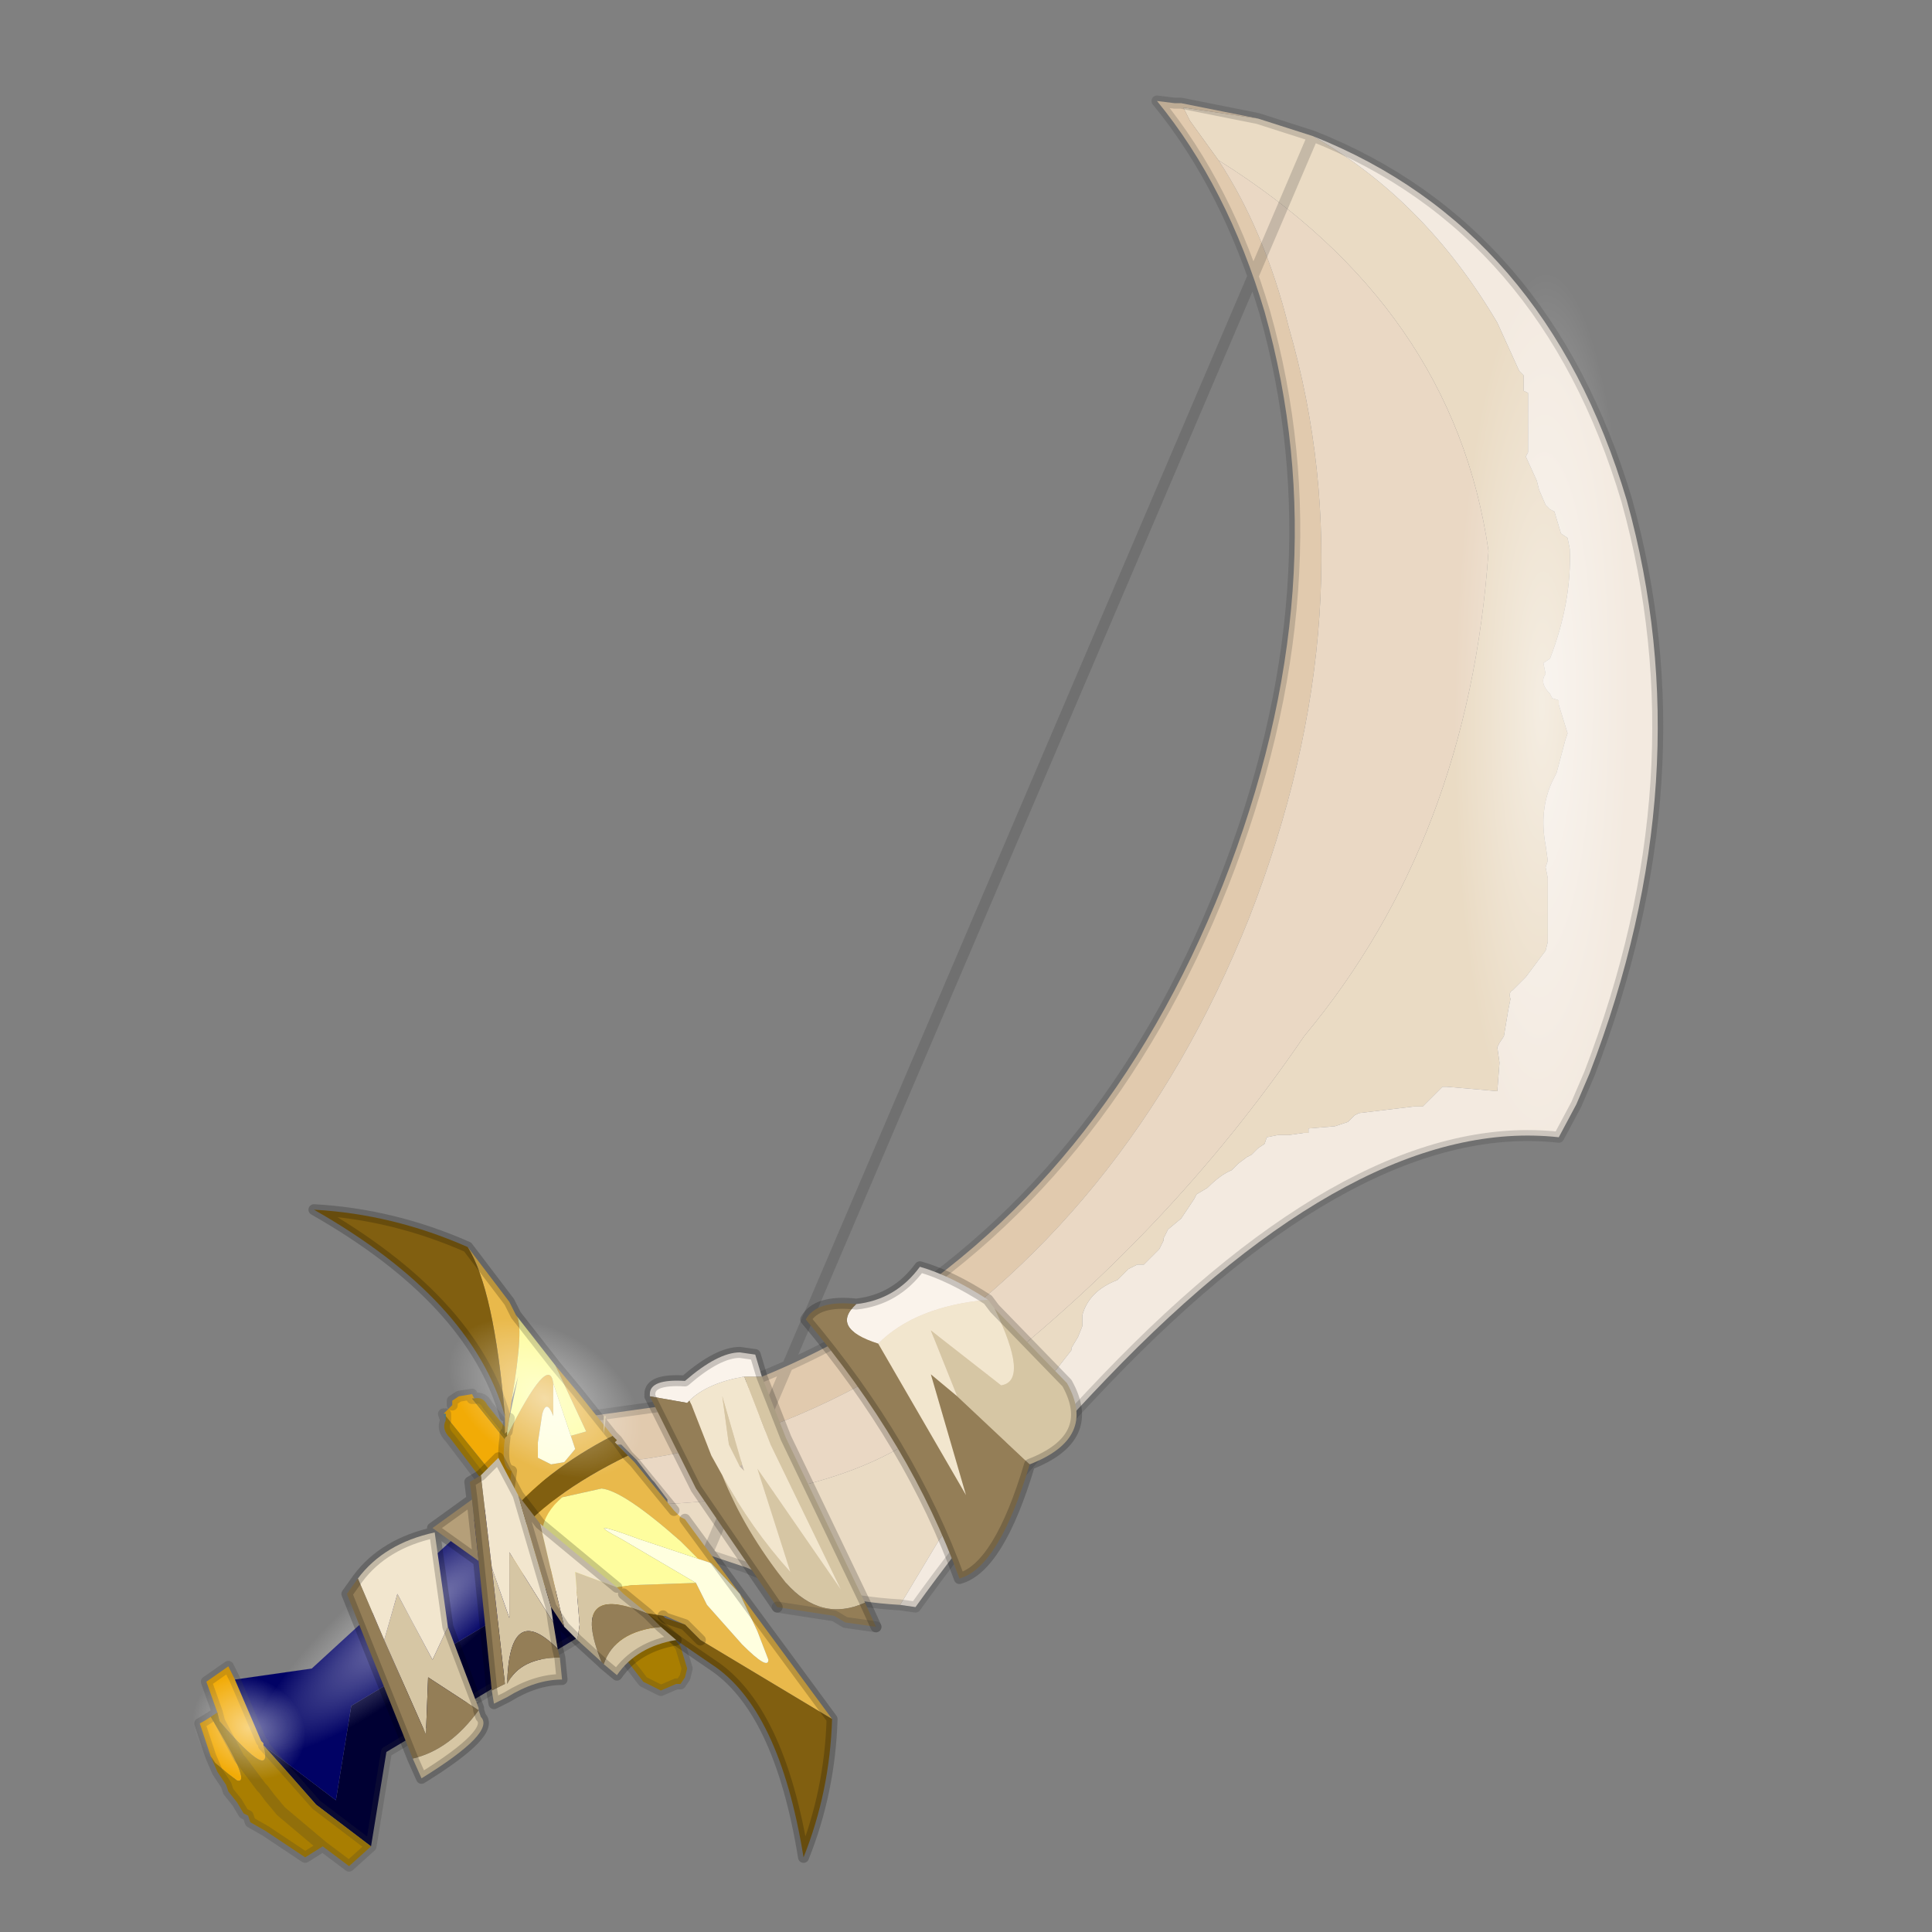 <?xml version="1.0" encoding="UTF-8" standalone="no"?>
<svg xmlns:xlink="http://www.w3.org/1999/xlink" height="440.0px" width="440.0px" xmlns="http://www.w3.org/2000/svg">
  <rect width="100%" height="100%" fill="#808080" stroke="none"/>
  <g transform="matrix(10.0, 0.0, 0.0, 10.0, 0.0, 0.0)">
    <use height="44.0" transform="matrix(1.0, 0.0, 0.0, 1.0, 0.0, 0.0)" width="44.0" xlink:href="#shape0"/>
    <use height="8.1" transform="matrix(-0.235, -0.196, -0.889, 0.759, 14.1, 34.477)" width="8.1" xlink:href="#shape1"/>
    <use height="14.95" transform="matrix(1.0, 0.0, 0.0, 1.0, 7.05, 27.45)" width="17.55" xlink:href="#shape2"/>
    <use height="8.1" transform="matrix(-0.195, 0.32, -0.502, -0.307, 15.235, 31.792)" width="8.1" xlink:href="#shape1"/>
    <use height="8.1" transform="matrix(-0.49, -0.005, 0.024, -2.425, 37.005, 25.921)" width="8.1" xlink:href="#shape1"/>
    <use height="8.1" transform="matrix(-0.143, 0.234, -0.28, -0.171, 7.383, 39.092)" width="8.1" xlink:href="#shape1"/>
  </g>
  <defs>
    <g id="shape0" transform="matrix(1.0, 0.0, 0.0, 1.0, 0.0, 0.0)">
      <path d="M44.0 44.0 L0.0 44.0 0.0 0.0 44.0 0.0 44.0 44.0" fill="#33cc33" fill-opacity="0.0" fill-rule="evenodd" stroke="none"/>
      <path d="M29.9 3.1 Q32.45 4.55 34.1 7.35 L34.6 8.45 34.7 8.55 34.7 8.6 34.7 8.9 34.8 8.95 34.8 10.3 34.75 10.4 35.0 10.95 35.05 11.15 35.2 11.5 35.3 11.6 35.4 11.65 35.55 12.15 35.7 12.25 35.75 12.5 Q35.8 13.7 35.3 15.0 L35.15 15.1 35.2 15.35 Q35.05 15.55 35.3 15.8 L35.35 15.9 35.5 15.95 35.5 16.05 35.7 16.7 35.65 16.85 35.45 17.6 35.35 17.8 Q35.05 18.45 35.2 19.25 L35.25 19.6 35.2 19.75 35.25 20.0 35.25 21.45 35.2 21.65 34.75 22.25 34.7 22.3 34.45 22.55 Q34.35 22.6 34.4 22.75 L34.35 23.0 34.3 23.3 34.25 23.6 34.15 23.75 34.1 23.85 34.15 24.2 34.1 24.85 32.95 24.75 32.85 24.75 32.6 25.0 32.5 25.1 32.4 25.2 32.2 25.2 30.95 25.35 30.85 25.4 30.7 25.55 30.4 25.65 29.8 25.7 29.8 25.8 29.7 25.8 29.35 25.85 29.1 25.85 28.85 25.9 28.8 26.05 28.65 26.15 28.6 26.2 28.5 26.3 28.4 26.35 28.2 26.5 28.05 26.65 Q27.8 26.75 27.5 27.05 L27.25 27.2 27.2 27.3 26.9 27.75 26.6 28.0 26.5 28.2 26.5 28.25 26.4 28.45 26.05 28.8 25.9 28.8 25.7 28.9 25.45 29.15 Q24.8 29.4 24.65 29.95 L24.65 30.2 24.55 30.45 24.4 30.7 24.4 30.75 24.05 31.2 23.8 31.35 23.6 31.45 23.5 31.65 23.35 31.7 23.25 31.8 Q23.15 31.85 23.2 32.15 L23.15 32.25 22.9 32.85 22.8 32.9 22.55 33.5 22.55 33.55 22.45 33.7 21.4 35.05 20.5 36.55 Q18.7 36.45 17.0 35.7 L16.1 35.4 15.2 34.25 Q20.25 34.0 22.1 31.6 26.6 28.15 29.7 23.6 33.45 19.1 33.9 12.55 33.1 7.0 27.75 3.65 L27.1 2.75 27.05 2.65 26.95 2.45 28.65 2.7 29.9 3.1" fill="#eadbc4" fill-rule="evenodd" stroke="none"/>
      <path d="M20.5 36.55 L21.4 35.05 22.45 33.7 22.55 33.55 22.55 33.5 22.8 32.9 22.9 32.85 23.15 32.25 23.2 32.15 Q23.15 31.85 23.25 31.8 L23.35 31.7 23.5 31.65 23.6 31.45 23.8 31.35 24.05 31.2 24.4 30.75 24.4 30.7 24.55 30.45 24.65 30.2 24.65 29.95 Q24.8 29.4 25.45 29.15 L25.7 28.9 25.9 28.8 26.05 28.8 26.4 28.45 26.5 28.25 26.5 28.2 26.6 28.0 26.9 27.75 27.2 27.3 27.25 27.2 27.5 27.05 Q27.8 26.75 28.05 26.65 L28.2 26.5 28.4 26.35 28.5 26.3 28.6 26.2 28.65 26.15 28.8 26.05 28.85 25.9 29.1 25.85 29.35 25.85 29.7 25.8 29.8 25.8 29.8 25.7 30.4 25.65 30.7 25.55 30.85 25.4 30.95 25.35 32.2 25.2 32.4 25.2 32.5 25.1 32.6 25.0 32.85 24.75 32.95 24.75 34.1 24.85 34.15 24.2 34.1 23.85 34.15 23.75 34.25 23.6 34.3 23.3 34.35 23.0 34.4 22.75 Q34.35 22.6 34.45 22.55 L34.7 22.3 34.75 22.25 35.2 21.65 35.25 21.45 35.25 20.0 35.2 19.75 35.25 19.6 35.2 19.25 Q35.05 18.45 35.35 17.8 L35.45 17.6 35.65 16.85 35.7 16.7 35.5 16.05 35.5 15.95 35.35 15.9 35.3 15.8 Q35.05 15.55 35.2 15.35 L35.15 15.1 35.3 15.0 Q35.8 13.7 35.75 12.5 L35.7 12.25 35.55 12.15 35.4 11.65 35.3 11.6 35.2 11.5 35.05 11.15 35.0 10.95 34.75 10.4 34.8 10.3 34.8 8.95 34.7 8.9 34.7 8.6 34.7 8.55 34.6 8.45 34.1 7.35 Q32.45 4.55 29.9 3.1 35.2 5.2 37.05 11.4 38.8 17.7 36.2 24.45 L35.9 25.15 35.5 25.9 Q30.95 25.4 25.2 31.4 22.75 33.95 20.85 36.6 L20.5 36.55" fill="#f3eae0" fill-rule="evenodd" stroke="none"/>
      <path d="M28.65 2.7 L26.95 2.45 27.05 2.65 27.1 2.75 27.75 3.65 Q28.8 5.25 29.35 7.45 31.2 13.85 28.45 20.9 25.7 27.8 19.95 31.35 17.2 32.9 14.5 33.25 L14.15 32.9 14.05 32.9 14.0 32.85 13.95 32.7 13.95 32.8 13.7 32.55 13.65 32.45 13.45 32.25 15.6 31.95 Q17.6 31.4 19.6 30.25 25.15 26.95 27.85 20.15 30.55 13.3 28.8 7.1 27.95 4.25 26.35 2.3 L26.75 2.35 26.9 2.35 28.65 2.7" fill="#e1caae" fill-rule="evenodd" stroke="none"/>
      <path d="M27.75 3.65 Q33.1 7.0 33.9 12.55 33.45 19.1 29.7 23.6 26.6 28.15 22.1 31.6 20.25 34.0 15.2 34.25 L15.2 34.15 14.9 33.75 14.85 33.7 14.5 33.25 Q17.2 32.9 19.95 31.35 25.7 27.8 28.45 20.9 31.2 13.85 29.35 7.45 28.8 5.25 27.75 3.65" fill="#ead8c4" fill-rule="evenodd" stroke="none"/>
      <path d="M13.7 32.55 L13.95 32.8 14.0 32.85 14.05 32.9 14.2 33.05 14.35 33.3 14.6 33.55 14.65 33.6 14.9 33.95 15.15 34.25 14.6 33.6 14.5 33.6 14.3 33.3 14.2 33.15 13.9 32.8 13.7 32.55 M15.25 34.35 L15.3 34.45 15.65 35.0 15.8 35.25 16.2 35.9 16.3 36.05 16.35 36.2 16.45 36.3 16.3 36.35 16.1 35.95 15.7 35.15 15.55 35.05 15.2 34.45 15.15 34.25 15.25 34.35" fill="#c89602" fill-rule="evenodd" stroke="none"/>
      <path d="M29.9 3.1 L28.65 2.7 26.9 2.35 26.75 2.35 26.35 2.3 Q27.95 4.25 28.8 7.1 30.55 13.3 27.85 20.15 25.15 26.95 19.6 30.25 17.6 31.4 15.6 31.95 L13.45 32.25 M16.1 35.4 L17.0 35.7 Q18.7 36.45 20.5 36.55 L20.85 36.6 Q22.75 33.95 25.2 31.4 30.95 25.4 35.5 25.9 L35.9 25.15 36.2 24.45 Q38.8 17.7 37.05 11.4 35.2 5.2 29.9 3.1 Z" fill="none" stroke="#333333" stroke-linecap="round" stroke-linejoin="round" stroke-opacity="0.2" stroke-width="0.25"/>
      <path d="M4.8 40.0 L4.55 39.25 Q4.65 39.2 4.8 39.1 5.75 40.65 5.4 40.55 L5.2 40.4 4.9 40.15 4.8 40.0 M4.95 39.0 L4.7 38.3 5.2 37.95 5.35 38.25 5.95 39.65 6.0 39.7 6.0 39.75 Q6.25 40.65 5.0 39.2 L4.95 39.0 M10.1 32.2 L10.3 32.0 10.3 31.9 10.45 31.8 10.75 31.75 10.8 31.85 10.75 31.85 13.65 35.45 13.8 35.75 13.7 35.85 13.65 36.0 13.35 36.1 13.1 35.9 10.15 32.25 10.15 32.2 10.1 32.2" fill="#f2ab06" fill-rule="evenodd" stroke="none"/>
      <path d="M13.65 37.0 L8.8 39.9 8.45 42.05 7.2 41.1 6.45 40.25 6.0 39.75 7.65 41.0 8.0 38.85 12.0 36.45 Q12.35 35.95 11.3 34.15 L13.65 37.0" fill="#000033" fill-rule="evenodd" stroke="none"/>
      <path d="M5.35 38.25 L7.1 38.0 11.3 34.15 Q12.35 35.95 12.0 36.45 L8.0 38.85 7.65 41.0 6.0 39.75 6.0 39.7 5.95 39.65 5.35 38.25" fill="#010265" fill-rule="evenodd" stroke="none"/>
      <path d="M10.15 32.35 L10.1 32.2 10.15 32.2 10.15 32.35" fill="#598a93" fill-rule="evenodd" stroke="none"/>
      <path d="M8.45 42.05 L7.95 42.5 7.35 42.05 6.95 42.3 6.05 41.7 5.7 41.5 5.65 41.35 5.55 41.3 5.4 41.05 5.2 40.8 5.15 40.65 4.95 40.35 4.8 40.0 4.9 40.15 5.2 40.4 5.4 40.55 Q5.75 40.65 4.8 39.1 L4.95 39.0 5.0 39.2 Q6.25 40.65 6.0 39.75 L6.45 40.25 7.2 41.1 8.45 42.05 M11.3 34.15 L11.2 34.0 10.25 32.75 Q10.05 32.55 10.15 32.35 L10.15 32.2 10.15 32.25 13.1 35.9 13.35 36.1 13.65 36.0 13.7 35.85 13.8 35.75 13.65 35.45 10.75 31.85 10.8 31.85 Q11.0 31.8 11.1 32.0 L15.5 37.5 15.65 38.0 15.6 38.2 15.5 38.35 15.4 38.35 15.05 38.5 14.65 38.3 13.65 37.0 11.3 34.15 M7.35 42.05 L6.4 41.25 6.15 40.95 6.0 40.75 5.95 40.7 5.5 40.1 5.45 40.05 5.0 39.2 5.45 40.05 5.5 40.1 5.95 40.7 6.0 40.75 6.15 40.95 6.4 41.25 7.35 42.05" fill="#a97e01" fill-rule="evenodd" stroke="none"/>
      <path d="M8.45 42.05 L7.95 42.5 7.35 42.05 6.95 42.3 6.05 41.7 5.7 41.5 5.65 41.35 5.55 41.3 5.4 41.05 5.2 40.8 5.15 40.65 4.95 40.35 4.8 40.0 4.55 39.25 Q4.65 39.2 4.8 39.1 L4.95 39.0 4.7 38.3 5.2 37.95 5.35 38.25 5.95 39.65 6.0 39.7 6.0 39.75 M11.3 34.15 L11.2 34.0 10.25 32.75 Q10.05 32.55 10.15 32.35 L10.1 32.2 M10.3 32.0 L10.3 31.9 10.45 31.8 10.75 31.75 10.8 31.85 Q11.0 31.8 11.1 32.0 L15.5 37.5 15.65 38.0 15.6 38.2 15.5 38.35 15.4 38.35 15.05 38.5 14.65 38.3 13.65 37.0 8.8 39.9 8.45 42.05 7.2 41.1 6.45 40.25 6.0 39.75 M5.0 39.2 L5.45 40.05 5.5 40.1 5.95 40.7 6.0 40.75 6.15 40.95 6.4 41.25 7.35 42.05 M10.15 32.2 L10.15 32.35 M11.3 34.15 L13.65 37.0 M4.95 39.0 L5.0 39.2 M10.8 31.85 L10.75 31.85" fill="none" stroke="#333333" stroke-linecap="round" stroke-linejoin="round" stroke-opacity="0.2" stroke-width="0.25"/>
      <path d="M10.9 38.75 L10.2 38.85 10.85 38.75 10.9 38.75" fill="#e2e1c7" fill-rule="evenodd" stroke="none"/>
    </g>
    <g id="shape1" transform="matrix(1.0, 0.0, 0.0, 1.0, 0.0, 4.05)">
      <path d="M4.05 -4.05 Q5.75 -4.05 6.9 -2.9 8.1 -1.7 8.1 0.0 8.1 1.7 6.9 2.85 5.75 4.05 4.05 4.05 2.35 4.05 1.15 2.85 0.0 1.7 0.0 0.0 0.0 -1.7 1.15 -2.9 2.35 -4.05 4.05 -4.05" fill="url(#gradient0)" fill-rule="evenodd" stroke="none"/>
    </g>
    <radialGradient cx="0" cy="0" gradientTransform="matrix(0.005, 0.0, 0.0, 0.005, 4.05, 0.0)" gradientUnits="userSpaceOnUse" id="gradient0" r="819.2" spreadMethod="pad">
      <stop offset="0.0" stop-color="#ffffff" stop-opacity="0.502"/>
      <stop offset="1.0" stop-color="#ffffff" stop-opacity="0.0"/>
    </radialGradient>
    <g id="shape2" transform="matrix(1.0, 0.0, 0.0, 1.0, -7.05, -27.45)">
      <path d="M10.65 28.4 L11.6 29.65 11.75 29.95 Q11.95 30.15 11.65 31.9 L11.6 32.3 11.55 32.6 11.5 32.65 11.5 32.25 Q11.25 29.35 10.65 28.4 M12.65 31.1 L13.15 31.7 13.95 32.7 Q12.4 33.5 11.5 34.6 L11.65 33.5 Q11.4 33.45 11.5 32.75 L11.55 32.7 Q12.5 30.8 12.6 31.5 L12.6 32.25 Q12.45 31.85 12.35 32.2 L12.25 32.85 12.25 33.2 12.55 33.35 12.85 33.3 13.1 33.0 13.0 32.7 13.35 32.6 12.65 31.1 M14.3 33.15 L14.45 33.3 15.35 34.4 15.5 34.55 15.6 34.6 16.85 36.3 18.95 39.15 16.95 37.95 15.95 37.35 15.6 37.0 15.15 36.8 15.1 36.8 14.45 36.7 13.85 36.45 12.5 36.2 Q11.7 35.95 11.6 35.15 12.45 34.05 14.3 33.15 M15.9 35.5 L15.5 35.1 Q14.2 33.95 13.7 33.9 L12.8 34.1 Q12.4 34.45 12.35 34.85 12.25 35.35 12.55 35.75 L12.7 36.0 Q12.95 36.3 13.35 36.25 L14.4 36.1 15.85 36.05 16.1 36.55 16.9 37.45 Q17.5 38.05 17.5 37.8 L17.25 37.15 16.85 36.3 16.2 35.6 15.9 35.5 M15.75 36.9 L15.75 37.05 15.75 36.9" fill="#e9b94b" fill-rule="evenodd" stroke="none"/>
      <path d="M13.0 32.7 L13.1 33.0 12.85 33.3 12.55 33.35 12.25 33.2 12.25 32.85 12.35 32.2 Q12.45 31.85 12.6 32.25 L12.6 31.5 13.0 32.7 M15.9 35.5 L16.2 35.6 16.85 36.3 17.25 37.15 17.5 37.8 Q17.5 38.05 16.9 37.45 L16.1 36.55 15.85 36.05 14.15 35.05 Q13.2 34.55 14.55 35.05 L15.9 35.5" fill="#ffffdf" fill-rule="evenodd" stroke="none"/>
      <path d="M11.5 32.25 Q10.75 29.6 7.15 27.55 8.95 27.65 10.65 28.4 11.25 29.35 11.5 32.25 M13.95 32.7 L14.05 32.8 14.0 32.85 14.3 33.15 Q12.45 34.05 11.6 35.15 L11.5 34.6 Q12.4 33.5 13.95 32.7 M18.95 39.15 Q18.9 40.8 18.3 42.3 17.75 38.9 16.2 37.9 L14.45 36.7 15.1 36.8 15.15 36.85 15.6 37.0 15.95 37.35 16.95 37.95 18.95 39.15" fill="#815f10" fill-rule="evenodd" stroke="none"/>
      <path d="M11.75 29.95 L12.65 31.1 13.35 32.6 13.0 32.7 12.6 31.5 Q12.5 30.8 11.55 32.7 L11.55 32.6 11.6 32.3 11.8 31.35 11.65 31.9 Q11.95 30.15 11.75 29.95 M15.85 36.05 L14.4 36.1 13.35 36.25 Q12.95 36.3 12.7 36.0 L12.55 35.75 Q12.25 35.35 12.35 34.85 12.4 34.45 12.8 34.1 L13.7 33.9 Q14.2 33.95 15.5 35.1 L15.9 35.5 14.55 35.05 Q13.2 34.55 14.15 35.05 L15.85 36.05" fill="#fefd9e" fill-rule="evenodd" stroke="none"/>
      <path d="M11.5 32.25 Q10.75 29.6 7.15 27.55 8.95 27.65 10.65 28.4 L11.6 29.65 11.75 29.95 12.65 31.1 13.15 31.7 13.95 32.7 14.05 32.8 14.3 33.15 14.45 33.3 15.35 34.4 M15.6 34.6 L16.85 36.3 18.95 39.15 Q18.9 40.8 18.3 42.3 17.75 38.9 16.2 37.9 L14.45 36.7 13.85 36.45 12.5 36.2 Q11.7 35.95 11.6 35.15 L11.5 34.6 11.65 33.5 Q11.4 33.45 11.5 32.75 L11.5 32.65 M11.6 32.3 L11.55 32.6 11.5 32.65 M15.6 37.0 L15.95 37.35 M15.1 36.8 L15.15 36.85 15.6 37.0" fill="none" stroke="#000000" stroke-linecap="round" stroke-linejoin="round" stroke-opacity="0.2" stroke-width="0.25"/>
      <path d="M22.65 29.8 Q23.45 31.45 22.8 31.55 L21.2 30.3 21.8 31.8 21.2 31.3 22.0 34.05 20.0 30.6 Q20.85 29.75 22.5 29.6 L22.65 29.8 M12.3 34.7 L14.05 36.15 13.1 35.8 13.2 37.0 13.15 37.35 12.85 37.05 12.3 34.7 M12.55 36.6 L12.6 36.95 11.6 35.35 11.6 36.85 11.2 35.7 10.95 33.6 11.35 33.2 11.8 34.05 12.55 36.6 M15.7 31.9 Q16.1 31.5 16.95 31.35 L17.55 32.9 19.15 36.2 17.25 33.45 18.0 35.8 Q17.1 34.8 16.45 33.6 L16.2 33.15 15.75 32.0 15.7 31.9 M16.9 33.35 L16.45 31.8 16.6 32.9 16.85 33.4 16.95 33.5 16.9 33.35 M8.15 35.95 Q8.75 35.15 9.9 34.9 L10.2 37.05 9.85 37.8 9.05 36.3 8.75 37.35 8.15 35.95" fill="#f2e6ce" fill-rule="evenodd" stroke="none"/>
      <path d="M21.8 31.8 L21.2 30.3 22.8 31.55 Q23.45 31.45 22.65 29.8 L24.3 31.5 Q25.0 32.75 23.45 33.35 L21.8 31.8 M14.05 36.15 L14.2 36.3 14.75 36.75 Q12.95 36.0 13.7 37.85 L13.15 37.35 13.2 37.0 13.1 35.8 14.05 36.15 M15.05 37.05 L15.4 37.35 Q14.5 37.5 14.05 38.15 L13.75 37.9 Q14.0 37.15 15.05 37.05 M12.6 36.95 L12.7 37.55 Q11.6 36.45 11.55 38.35 11.85 37.75 12.75 37.75 L12.8 38.25 Q12.2 38.25 11.55 38.65 L11.25 38.8 11.2 38.5 11.5 38.35 11.2 35.7 11.6 36.85 11.6 35.35 12.6 36.95 M16.95 31.35 L17.35 31.35 17.9 32.75 19.7 36.5 Q18.7 36.95 17.9 36.05 16.95 34.85 16.45 33.6 17.1 34.8 18.0 35.8 L17.25 33.45 19.15 36.2 17.55 32.9 16.95 31.35 M13.75 32.65 L13.75 32.25 13.8 32.25 13.75 32.65 M16.85 33.4 L16.6 32.9 16.45 31.8 16.9 33.35 16.85 33.4 M10.2 37.05 L10.9 38.9 10.9 38.95 10.95 39.1 Q11.3 39.45 9.6 40.5 L9.4 40.05 Q10.25 39.85 10.9 38.95 L9.75 38.2 9.7 39.5 8.75 37.35 9.05 36.3 9.85 37.8 10.2 37.05" fill="#d6c6a4" fill-rule="evenodd" stroke="none"/>
      <path d="M22.5 29.6 Q20.85 29.75 20.0 30.6 18.9 30.25 19.5 29.7 20.4 29.6 20.95 28.85 21.65 29.05 22.5 29.6 M14.8 31.8 L14.8 31.75 Q14.8 31.4 15.6 31.45 16.35 30.8 16.85 30.8 L17.2 30.85 17.35 31.35 16.95 31.35 Q16.1 31.5 15.7 31.9 L15.65 31.95 14.8 31.8" fill="#faf3eb" fill-rule="evenodd" stroke="none"/>
      <path d="M11.8 34.05 L12.3 34.7 12.85 37.05 12.55 36.6 11.8 34.05 M10.9 35.55 L9.85 34.8 10.75 34.15 10.9 35.55" fill="#b59f79" fill-rule="evenodd" stroke="none"/>
      <path d="M21.8 31.8 L23.45 33.35 Q22.75 35.7 21.85 35.95 20.75 32.9 18.35 30.05 18.6 29.6 19.5 29.7 18.9 30.25 20.0 30.6 L22.0 34.05 21.2 31.3 21.8 31.8 M14.75 36.75 L15.05 37.05 Q14.0 37.15 13.75 37.9 L13.7 37.85 Q12.95 36.0 14.75 36.75 M12.7 37.55 L12.75 37.75 Q11.85 37.75 11.55 38.35 11.6 36.45 12.7 37.55 M11.2 38.5 L10.9 35.55 10.75 34.15 10.7 33.75 10.95 33.6 11.2 35.7 11.5 38.35 11.2 38.5 M14.8 31.8 L15.65 31.95 15.7 31.9 15.75 32.0 16.2 33.15 16.45 33.6 Q16.95 34.85 17.9 36.05 18.7 36.95 19.7 36.5 L19.95 37.05 19.25 36.95 19.0 36.8 17.7 36.6 15.85 33.9 14.8 31.8 M9.4 40.05 L7.9 36.3 8.15 35.95 8.75 37.35 9.7 39.5 9.75 38.2 10.9 38.95 Q10.25 39.85 9.4 40.05" fill="#947e57" fill-rule="evenodd" stroke="none"/>
      <path d="M23.45 33.35 Q25.0 32.75 24.3 31.5 L22.65 29.8 22.5 29.6 M19.5 29.7 Q20.4 29.6 20.95 28.85 21.65 29.05 22.5 29.6 M11.8 34.05 L12.3 34.7 14.05 36.15 M14.2 36.3 L14.75 36.75 15.05 37.05 15.4 37.35 Q14.5 37.5 14.05 38.15 L13.75 37.9 13.7 37.85 13.15 37.35 12.85 37.05 12.55 36.6 12.6 36.95 12.7 37.55 12.75 37.75 12.8 38.25 Q12.2 38.25 11.55 38.65 L11.25 38.8 11.2 38.5 10.9 35.55 9.85 34.8 10.75 34.15 10.7 33.75 10.95 33.6 11.35 33.2 11.8 34.05 12.55 36.6 M17.35 31.35 L17.2 30.85 16.85 30.8 Q16.35 30.8 15.6 31.45 14.8 31.4 14.8 31.75 M23.45 33.35 Q22.75 35.7 21.85 35.95 20.75 32.9 18.35 30.05 18.6 29.6 19.5 29.7 M19.7 36.5 L17.9 32.75 17.35 31.35 M14.8 31.8 L15.85 33.9 17.7 36.6 M19.95 37.05 L19.7 36.5 M10.2 37.05 L10.9 38.9 10.9 38.95 10.95 39.1 Q11.3 39.45 9.6 40.5 L9.4 40.05 7.9 36.3 8.15 35.95 Q8.75 35.15 9.9 34.9 L10.2 37.05 M10.9 35.55 L10.75 34.15" fill="none" stroke="#000000" stroke-linecap="round" stroke-linejoin="round" stroke-opacity="0.2" stroke-width="0.25"/>
      <path d="M17.7 36.6 L19.0 36.8 19.25 36.95 19.95 37.05" fill="none" stroke="#333333" stroke-linecap="round" stroke-linejoin="round" stroke-opacity="0.2" stroke-width="0.25"/>
    </g>
  </defs>
</svg>
